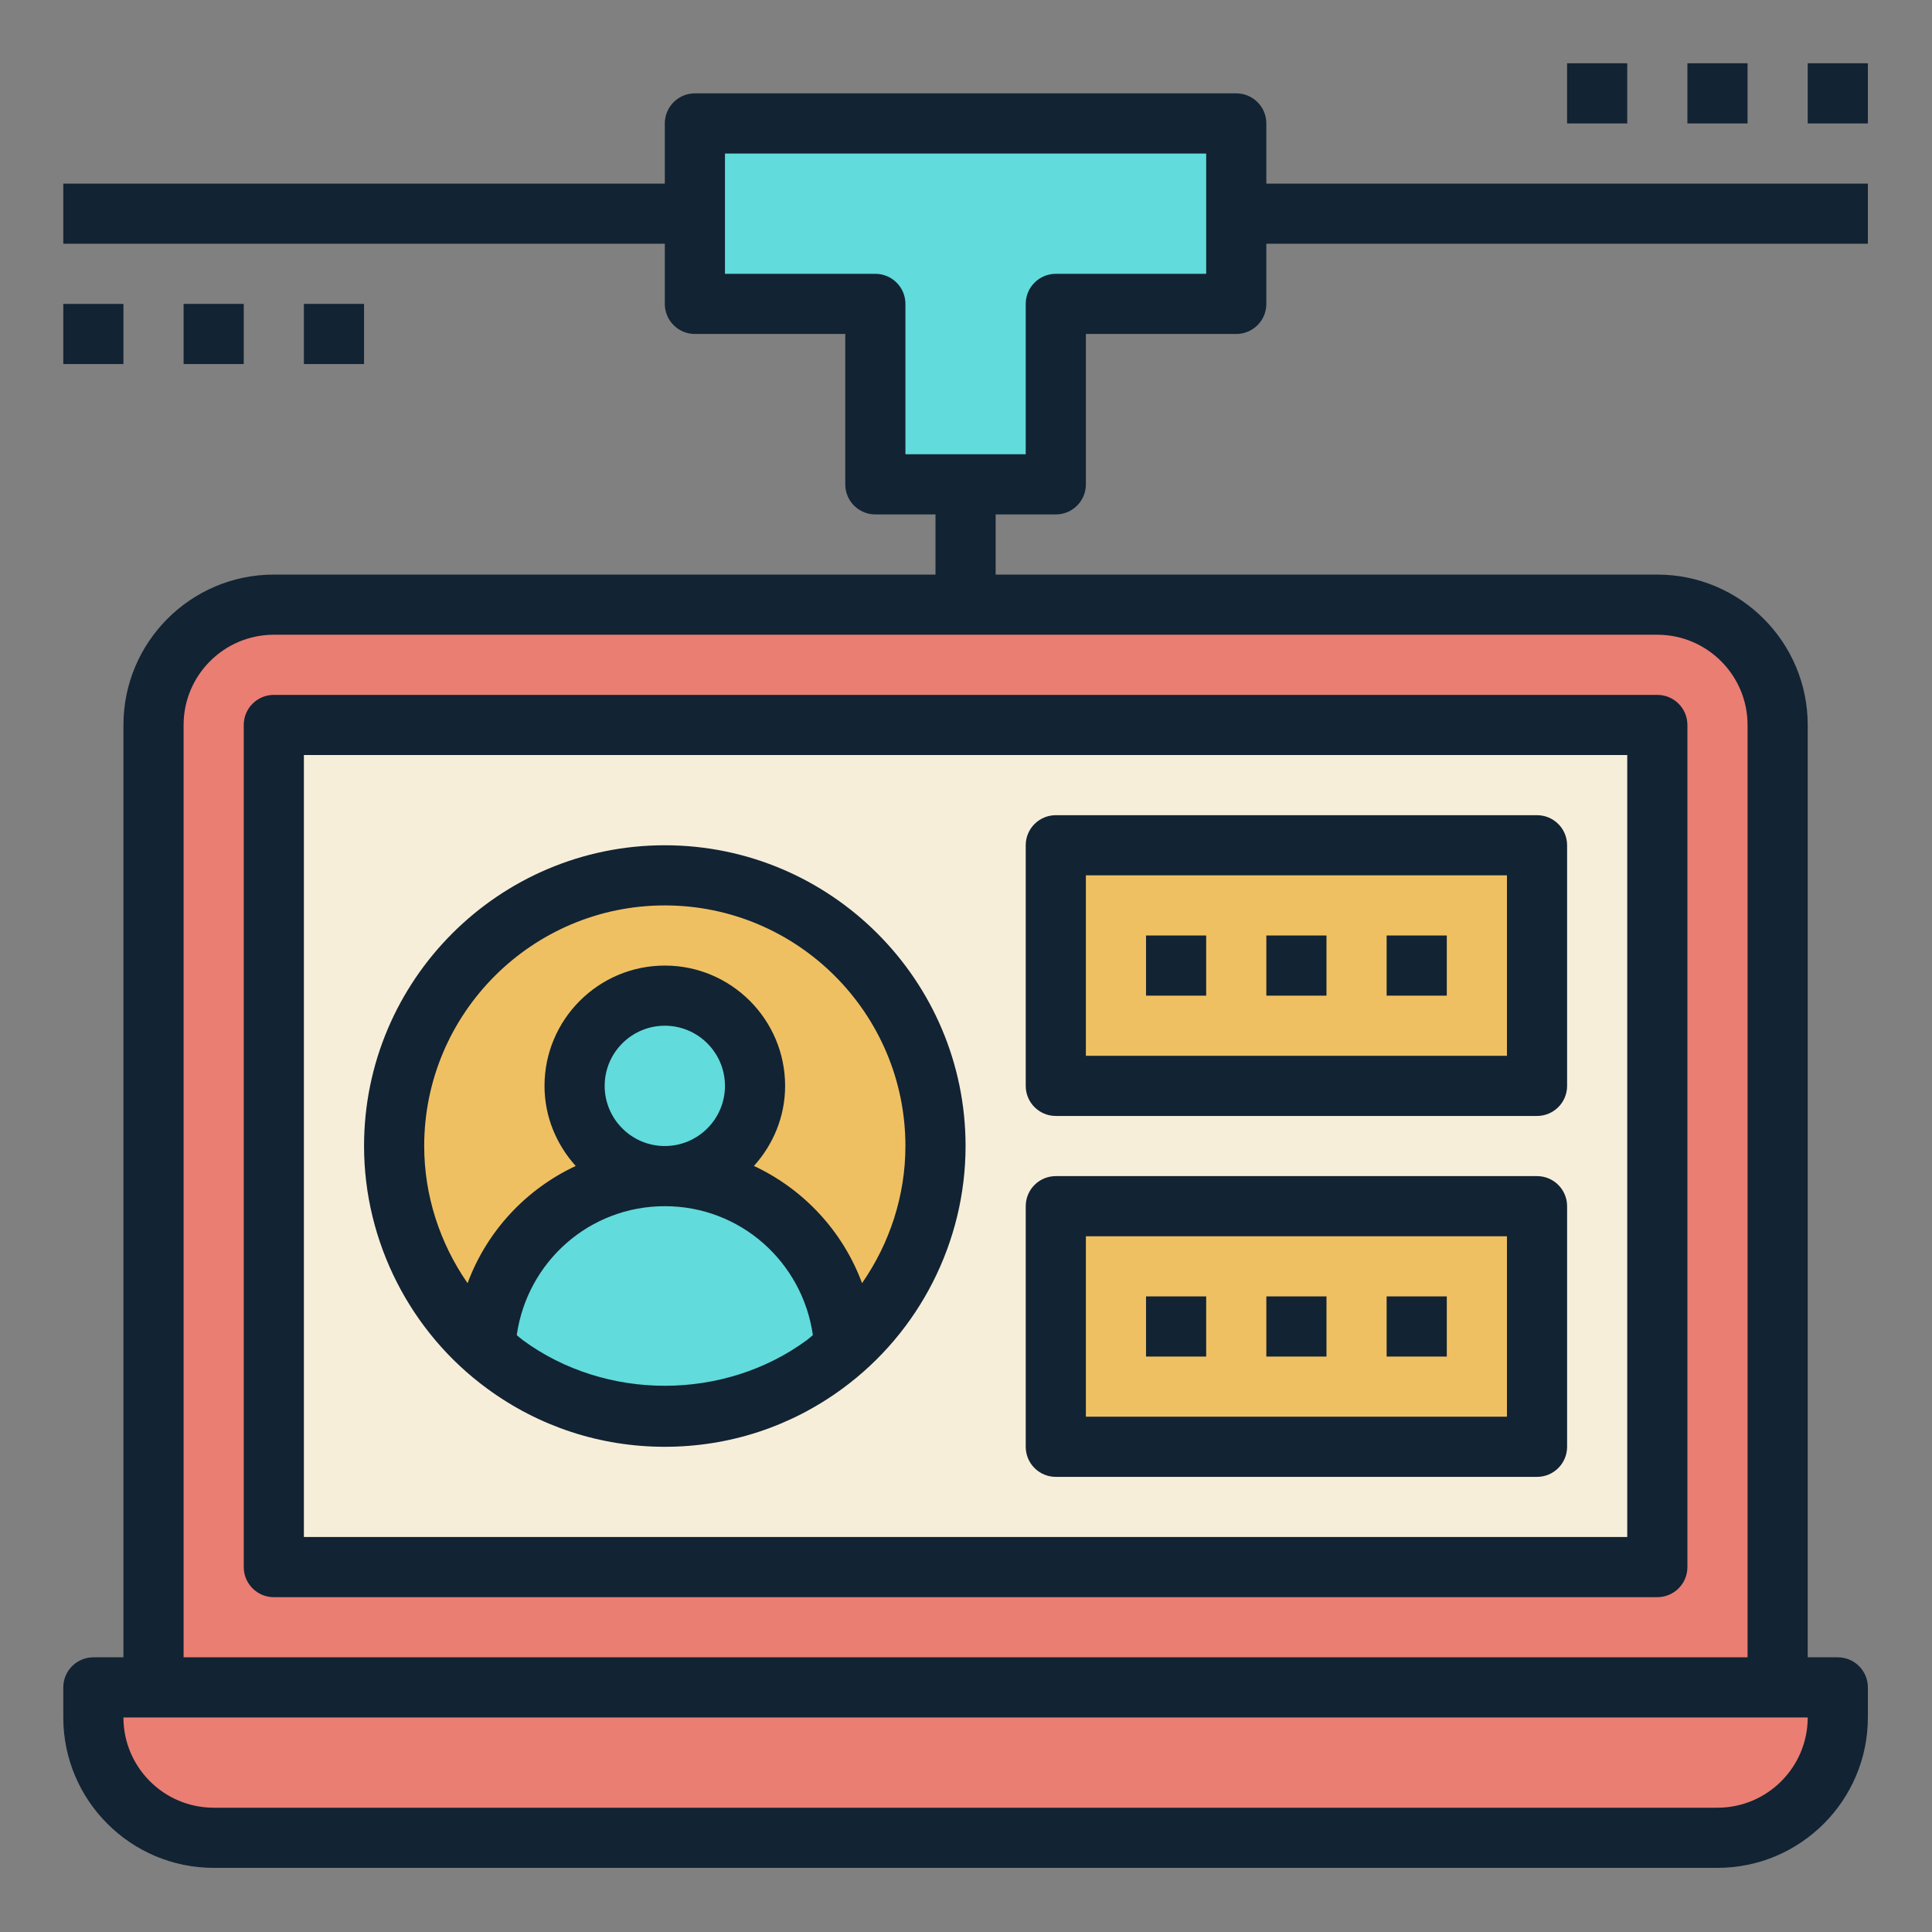 <?xml version="1.0" encoding="UTF-8"?>
<svg xmlns="http://www.w3.org/2000/svg" xmlns:xlink="http://www.w3.org/1999/xlink" width="810pt" height="810pt" viewBox="0 0 810 810" version="1.2">
<rect x="0" y="0" width="810" height="810" fill="#808080" stroke="none"/>
<defs>
<clipPath id="clip1">
  <path d="M 26.535 39 L 783.109 39 L 783.109 783.109 L 26.535 783.109 Z M 26.535 39 "/>
</clipPath>
<clipPath id="clip2">
  <path d="M 26.535 127 L 52 127 L 52 153 L 26.535 153 Z M 26.535 127 "/>
</clipPath>
<clipPath id="clip3">
  <path d="M 657 26.535 L 683 26.535 L 683 52 L 657 52 Z M 657 26.535 "/>
</clipPath>
<clipPath id="clip4">
  <path d="M 707 26.535 L 733 26.535 L 733 52 L 707 52 Z M 707 26.535 "/>
</clipPath>
<clipPath id="clip5">
  <path d="M 757 26.535 L 783.109 26.535 L 783.109 52 L 757 52 Z M 757 26.535 "/>
</clipPath>
</defs>
<g id="surface1">
<path style=" stroke:none;fill-rule:nonzero;fill:rgb(91.759%,49.409%,45.099%);fill-opacity:1;" d="M 745.281 303.945 C 745.281 276.078 722.707 253.508 694.84 253.508 L 114.801 253.508 C 86.934 253.508 64.363 276.078 64.363 303.945 L 64.363 707.453 L 39.145 707.453 L 39.145 720.062 C 39.145 747.914 61.727 770.5 89.582 770.5 L 720.062 770.5 C 747.914 770.5 770.5 747.914 770.5 720.062 L 770.5 707.453 L 745.281 707.453 Z M 114.801 303.945 L 694.84 303.945 L 694.84 657.012 L 114.801 657.012 Z M 114.801 303.945 "/>
<path style=" stroke:none;fill-rule:nonzero;fill:rgb(96.86%,93.329%,85.489%);fill-opacity:1;" d="M 694.84 303.945 L 114.801 303.945 L 114.801 657.012 L 694.84 657.012 Z M 354.246 565.012 C 351.484 567.473 348.672 569.883 345.684 572.062 C 326.957 585.793 303.805 593.965 278.727 593.965 C 253.645 593.965 230.496 585.793 211.77 572.062 C 208.781 569.883 205.957 567.473 203.207 565.012 C 179.906 544.219 165.238 514.07 165.238 480.48 C 165.238 417.836 216.082 366.992 278.727 366.992 C 341.371 366.992 392.211 417.836 392.211 480.48 C 392.211 514.07 377.547 544.219 354.246 565.012 Z M 644.402 606.574 L 442.648 606.574 L 442.648 505.699 L 644.402 505.699 Z M 644.402 455.262 L 442.648 455.262 L 442.648 354.383 L 644.402 354.383 Z M 644.402 455.262 "/>
<path style=" stroke:none;fill-rule:nonzero;fill:rgb(93.729%,75.29%,38.429%);fill-opacity:1;" d="M 278.727 366.992 C 216.082 366.992 165.238 417.836 165.238 480.48 C 165.238 514.07 179.906 544.219 203.207 565.012 C 205.137 524.953 238.273 493.09 278.727 493.09 C 257.832 493.09 240.898 476.152 240.898 455.262 C 240.898 434.367 257.832 417.43 278.727 417.43 C 299.621 417.43 316.555 434.367 316.555 455.262 C 316.555 476.152 299.621 493.09 278.727 493.09 C 319.176 493.09 352.316 524.953 354.246 565.012 C 377.547 544.219 392.211 514.07 392.211 480.48 C 392.211 417.836 341.371 366.992 278.727 366.992 Z M 278.727 366.992 "/>
<path style=" stroke:none;fill-rule:nonzero;fill:rgb(38.039%,85.88%,85.88%);fill-opacity:1;" d="M 278.727 493.09 C 238.273 493.09 205.137 524.953 203.207 565.012 C 205.969 567.473 208.781 569.883 211.77 572.062 C 230.496 585.793 253.645 593.965 278.727 593.965 C 303.805 593.965 326.957 585.793 345.684 572.062 C 348.672 569.883 351.496 567.473 354.246 565.012 C 352.316 524.953 319.176 493.09 278.727 493.09 Z M 278.727 493.09 "/>
<path style=" stroke:none;fill-rule:nonzero;fill:rgb(38.039%,85.88%,85.88%);fill-opacity:1;" d="M 316.555 455.262 C 316.555 456.5 316.492 457.734 316.371 458.969 C 316.25 460.199 316.07 461.426 315.828 462.641 C 315.586 463.855 315.285 465.055 314.926 466.242 C 314.566 467.426 314.148 468.59 313.676 469.734 C 313.199 470.883 312.672 472 312.086 473.094 C 311.504 474.184 310.867 475.246 310.18 476.277 C 309.492 477.305 308.754 478.301 307.969 479.258 C 307.184 480.215 306.352 481.133 305.477 482.008 C 304.598 482.887 303.684 483.715 302.723 484.5 C 301.766 485.289 300.773 486.023 299.742 486.715 C 298.711 487.402 297.652 488.039 296.559 488.621 C 295.465 489.207 294.348 489.734 293.203 490.211 C 292.059 490.684 290.895 491.102 289.707 491.461 C 288.52 491.82 287.32 492.121 286.105 492.363 C 284.891 492.602 283.668 492.785 282.434 492.906 C 281.199 493.027 279.965 493.09 278.727 493.09 C 277.488 493.09 276.25 493.027 275.02 492.906 C 273.785 492.785 272.562 492.602 271.348 492.363 C 270.129 492.121 268.93 491.82 267.746 491.461 C 266.559 491.102 265.395 490.684 264.25 490.211 C 263.105 489.734 261.984 489.207 260.895 488.621 C 259.801 488.039 258.738 487.402 257.711 486.715 C 256.68 486.023 255.684 485.289 254.727 484.504 C 253.77 483.715 252.852 482.887 251.977 482.008 C 251.102 481.133 250.27 480.215 249.484 479.258 C 248.699 478.301 247.961 477.305 247.273 476.277 C 246.586 475.246 245.949 474.184 245.363 473.094 C 244.781 472 244.25 470.883 243.777 469.734 C 243.301 468.59 242.887 467.426 242.527 466.242 C 242.168 465.055 241.867 463.855 241.625 462.641 C 241.383 461.426 241.199 460.199 241.078 458.969 C 240.957 457.734 240.898 456.5 240.898 455.262 C 240.898 454.02 240.957 452.785 241.078 451.551 C 241.199 450.32 241.383 449.094 241.625 447.879 C 241.867 446.664 242.168 445.465 242.527 444.277 C 242.887 443.094 243.301 441.93 243.777 440.785 C 244.25 439.641 244.781 438.52 245.363 437.426 C 245.949 436.336 246.586 435.273 247.273 434.242 C 247.961 433.215 248.699 432.219 249.484 431.262 C 250.27 430.305 251.102 429.387 251.977 428.512 C 252.852 427.637 253.77 426.805 254.727 426.02 C 255.684 425.23 256.68 424.496 257.711 423.805 C 258.738 423.117 259.801 422.48 260.895 421.898 C 261.984 421.312 263.105 420.785 264.25 420.312 C 265.395 419.836 266.559 419.418 267.746 419.059 C 268.93 418.699 270.129 418.398 271.348 418.156 C 272.562 417.918 273.785 417.734 275.02 417.613 C 276.25 417.492 277.488 417.43 278.727 417.43 C 279.965 417.43 281.199 417.492 282.434 417.613 C 283.668 417.734 284.891 417.918 286.105 418.156 C 287.32 418.398 288.52 418.699 289.707 419.059 C 290.895 419.418 292.059 419.836 293.203 420.312 C 294.348 420.785 295.465 421.312 296.559 421.898 C 297.652 422.48 298.711 423.117 299.742 423.805 C 300.773 424.496 301.766 425.23 302.723 426.02 C 303.684 426.805 304.598 427.637 305.477 428.512 C 306.352 429.387 307.184 430.305 307.969 431.262 C 308.754 432.219 309.492 433.215 310.18 434.242 C 310.867 435.273 311.504 436.336 312.086 437.426 C 312.672 438.52 313.199 439.641 313.676 440.785 C 314.148 441.93 314.566 443.094 314.926 444.277 C 315.285 445.465 315.586 446.664 315.828 447.879 C 316.07 449.094 316.25 450.32 316.371 451.551 C 316.492 452.785 316.555 454.02 316.555 455.262 Z M 316.555 455.262 "/>
<path style=" stroke:none;fill-rule:nonzero;fill:rgb(93.729%,75.29%,38.429%);fill-opacity:1;" d="M 442.648 354.383 L 644.402 354.383 L 644.402 455.262 L 442.648 455.262 Z M 442.648 354.383 "/>
<path style=" stroke:none;fill-rule:nonzero;fill:rgb(93.729%,75.29%,38.429%);fill-opacity:1;" d="M 442.648 505.699 L 644.402 505.699 L 644.402 606.574 L 442.648 606.574 Z M 442.648 505.699 "/>
<path style=" stroke:none;fill-rule:nonzero;fill:rgb(38.039%,85.88%,85.88%);fill-opacity:1;" d="M 404.82 203.07 L 442.648 203.07 L 442.648 127.41 L 518.309 127.41 L 518.309 51.754 L 291.336 51.754 L 291.336 127.41 L 366.992 127.41 L 366.992 203.07 Z M 404.82 203.07 "/>
<path style=" stroke:none;fill-rule:nonzero;fill:rgb(7.059%,13.73%,20%);fill-opacity:1;" d="M 278.727 354.383 C 209.195 354.383 152.629 410.949 152.629 480.48 C 152.629 520.539 171.961 558.57 204.316 582.227 C 226.031 598.152 251.766 606.574 278.727 606.574 C 305.684 606.574 331.422 598.152 353.121 582.238 C 385.492 558.57 404.82 520.539 404.82 480.48 C 404.82 410.949 348.254 354.383 278.727 354.383 Z M 219.207 561.875 C 218.312 561.219 217.52 560.449 216.648 559.754 C 221.039 529.051 247.062 505.699 278.727 505.699 C 310.387 505.699 336.414 529.051 340.805 559.754 C 339.922 560.449 339.137 561.219 338.23 561.887 C 303.492 587.359 253.984 587.371 219.207 561.875 Z M 253.508 455.262 C 253.508 441.352 264.816 430.039 278.727 430.039 C 292.633 430.039 303.945 441.352 303.945 455.262 C 303.945 469.168 292.633 480.48 278.727 480.48 C 264.816 480.48 253.508 469.168 253.508 455.262 Z M 361.418 537.965 C 353.336 516.152 336.918 498.574 316.09 488.828 C 324.133 479.898 329.164 468.199 329.164 455.262 C 329.164 427.441 306.543 404.82 278.727 404.82 C 250.91 404.82 228.289 427.441 228.289 455.262 C 228.289 468.199 233.32 479.898 241.363 488.84 C 220.52 498.574 204.113 516.164 196.031 537.98 C 184.418 521.258 177.848 501.234 177.848 480.48 C 177.848 424.859 223.105 379.602 278.727 379.602 C 334.348 379.602 379.602 424.859 379.602 480.48 C 379.602 501.234 373.031 521.258 361.418 537.965 Z M 361.418 537.965 "/>
<path style=" stroke:none;fill-rule:nonzero;fill:rgb(7.059%,13.73%,20%);fill-opacity:1;" d="M 102.191 303.945 L 102.191 657.012 C 102.191 663.984 107.84 669.621 114.801 669.621 L 694.84 669.621 C 701.801 669.621 707.453 663.984 707.453 657.012 L 707.453 303.945 C 707.453 296.973 701.801 291.336 694.84 291.336 L 114.801 291.336 C 107.84 291.336 102.191 296.973 102.191 303.945 Z M 127.41 316.555 L 682.23 316.555 L 682.23 644.402 L 127.41 644.402 Z M 127.41 316.555 "/>
<path style=" stroke:none;fill-rule:nonzero;fill:rgb(7.059%,13.73%,20%);fill-opacity:1;" d="M 644.402 341.773 L 442.648 341.773 C 435.691 341.773 430.039 347.41 430.039 354.383 L 430.039 455.262 C 430.039 462.234 435.691 467.871 442.648 467.871 L 644.402 467.871 C 651.363 467.871 657.012 462.234 657.012 455.262 L 657.012 354.383 C 657.012 347.41 651.363 341.773 644.402 341.773 Z M 631.793 442.648 L 455.262 442.648 L 455.262 366.992 L 631.793 366.992 Z M 631.793 442.648 "/>
<path style=" stroke:none;fill-rule:nonzero;fill:rgb(7.059%,13.73%,20%);fill-opacity:1;" d="M 530.918 392.211 L 556.137 392.211 L 556.137 417.43 L 530.918 417.43 Z M 530.918 392.211 "/>
<path style=" stroke:none;fill-rule:nonzero;fill:rgb(7.059%,13.73%,20%);fill-opacity:1;" d="M 480.48 392.211 L 505.699 392.211 L 505.699 417.43 L 480.48 417.43 Z M 480.48 392.211 "/>
<path style=" stroke:none;fill-rule:nonzero;fill:rgb(7.059%,13.73%,20%);fill-opacity:1;" d="M 581.355 392.211 L 606.574 392.211 L 606.574 417.43 L 581.355 417.43 Z M 581.355 392.211 "/>
<path style=" stroke:none;fill-rule:nonzero;fill:rgb(7.059%,13.73%,20%);fill-opacity:1;" d="M 644.402 493.09 L 442.648 493.09 C 435.691 493.09 430.039 498.727 430.039 505.699 L 430.039 606.574 C 430.039 613.547 435.691 619.184 442.648 619.184 L 644.402 619.184 C 651.363 619.184 657.012 613.547 657.012 606.574 L 657.012 505.699 C 657.012 498.727 651.363 493.09 644.402 493.09 Z M 631.793 593.965 L 455.262 593.965 L 455.262 518.309 L 631.793 518.309 Z M 631.793 593.965 "/>
<path style=" stroke:none;fill-rule:nonzero;fill:rgb(7.059%,13.73%,20%);fill-opacity:1;" d="M 530.918 543.527 L 556.137 543.527 L 556.137 568.746 L 530.918 568.746 Z M 530.918 543.527 "/>
<path style=" stroke:none;fill-rule:nonzero;fill:rgb(7.059%,13.73%,20%);fill-opacity:1;" d="M 480.48 543.527 L 505.699 543.527 L 505.699 568.746 L 480.48 568.746 Z M 480.48 543.527 "/>
<path style=" stroke:none;fill-rule:nonzero;fill:rgb(7.059%,13.73%,20%);fill-opacity:1;" d="M 581.355 543.527 L 606.574 543.527 L 606.574 568.746 L 581.355 568.746 Z M 581.355 543.527 "/>
<g clip-path="url(#clip1)" clip-rule="nonzero">
<path style=" stroke:none;fill-rule:nonzero;fill:rgb(7.059%,13.73%,20%);fill-opacity:1;" d="M 530.918 51.754 C 530.918 44.781 525.27 39.145 518.309 39.145 L 291.336 39.145 C 284.375 39.145 278.727 44.781 278.727 51.754 L 278.727 76.973 L 26.535 76.973 L 26.535 102.191 L 278.727 102.191 L 278.727 127.41 C 278.727 134.383 284.375 140.02 291.336 140.02 L 354.383 140.02 L 354.383 203.07 C 354.383 210.043 360.031 215.68 366.992 215.68 L 392.211 215.68 L 392.211 240.898 L 114.801 240.898 C 80.035 240.898 51.754 269.18 51.754 303.945 L 51.754 694.84 L 39.145 694.84 C 32.184 694.84 26.535 700.477 26.535 707.453 L 26.535 720.062 C 26.535 754.824 54.816 783.109 89.582 783.109 L 720.062 783.109 C 754.824 783.109 783.109 754.824 783.109 720.062 L 783.109 707.453 C 783.109 700.477 777.461 694.84 770.5 694.84 L 757.891 694.84 L 757.891 303.945 C 757.891 269.18 729.605 240.898 694.84 240.898 L 417.43 240.898 L 417.43 215.68 L 442.648 215.68 C 449.609 215.68 455.262 210.043 455.262 203.07 L 455.262 140.02 L 518.309 140.02 C 525.27 140.02 530.918 134.383 530.918 127.41 L 530.918 102.191 L 783.109 102.191 L 783.109 76.973 L 530.918 76.973 Z M 720.062 757.891 L 89.582 757.891 C 68.727 757.891 51.754 740.918 51.754 720.062 L 757.891 720.062 C 757.891 740.918 740.918 757.891 720.062 757.891 Z M 732.672 303.945 L 732.672 694.84 L 76.973 694.84 L 76.973 303.945 C 76.973 283.09 93.945 266.117 114.801 266.117 L 694.84 266.117 C 715.699 266.117 732.672 283.09 732.672 303.945 Z M 505.699 114.801 L 442.648 114.801 C 435.691 114.801 430.039 120.438 430.039 127.41 L 430.039 190.457 L 379.602 190.457 L 379.602 127.41 C 379.602 120.438 373.953 114.801 366.992 114.801 L 303.945 114.801 L 303.945 64.363 L 505.699 64.363 Z M 505.699 114.801 "/>
</g>
<g clip-path="url(#clip2)" clip-rule="nonzero">
<path style=" stroke:none;fill-rule:nonzero;fill:rgb(7.059%,13.73%,20%);fill-opacity:1;" d="M 26.535 127.41 L 51.754 127.41 L 51.754 152.629 L 26.535 152.629 Z M 26.535 127.41 "/>
</g>
<path style=" stroke:none;fill-rule:nonzero;fill:rgb(7.059%,13.73%,20%);fill-opacity:1;" d="M 76.973 127.41 L 102.191 127.41 L 102.191 152.629 L 76.973 152.629 Z M 76.973 127.41 "/>
<path style=" stroke:none;fill-rule:nonzero;fill:rgb(7.059%,13.73%,20%);fill-opacity:1;" d="M 127.41 127.41 L 152.629 127.41 L 152.629 152.629 L 127.41 152.629 Z M 127.41 127.41 "/>
<g clip-path="url(#clip3)" clip-rule="nonzero">
<path style=" stroke:none;fill-rule:nonzero;fill:rgb(7.059%,13.73%,20%);fill-opacity:1;" d="M 657.012 26.535 L 682.23 26.535 L 682.23 51.754 L 657.012 51.754 Z M 657.012 26.535 "/>
</g>
<g clip-path="url(#clip4)" clip-rule="nonzero">
<path style=" stroke:none;fill-rule:nonzero;fill:rgb(7.059%,13.73%,20%);fill-opacity:1;" d="M 707.453 26.535 L 732.672 26.535 L 732.672 51.754 L 707.453 51.754 Z M 707.453 26.535 "/>
</g>
<g clip-path="url(#clip5)" clip-rule="nonzero">
<path style=" stroke:none;fill-rule:nonzero;fill:rgb(7.059%,13.73%,20%);fill-opacity:1;" d="M 757.891 26.535 L 783.109 26.535 L 783.109 51.754 L 757.891 51.754 Z M 757.891 26.535 "/>
</g>
</g>
</svg>

